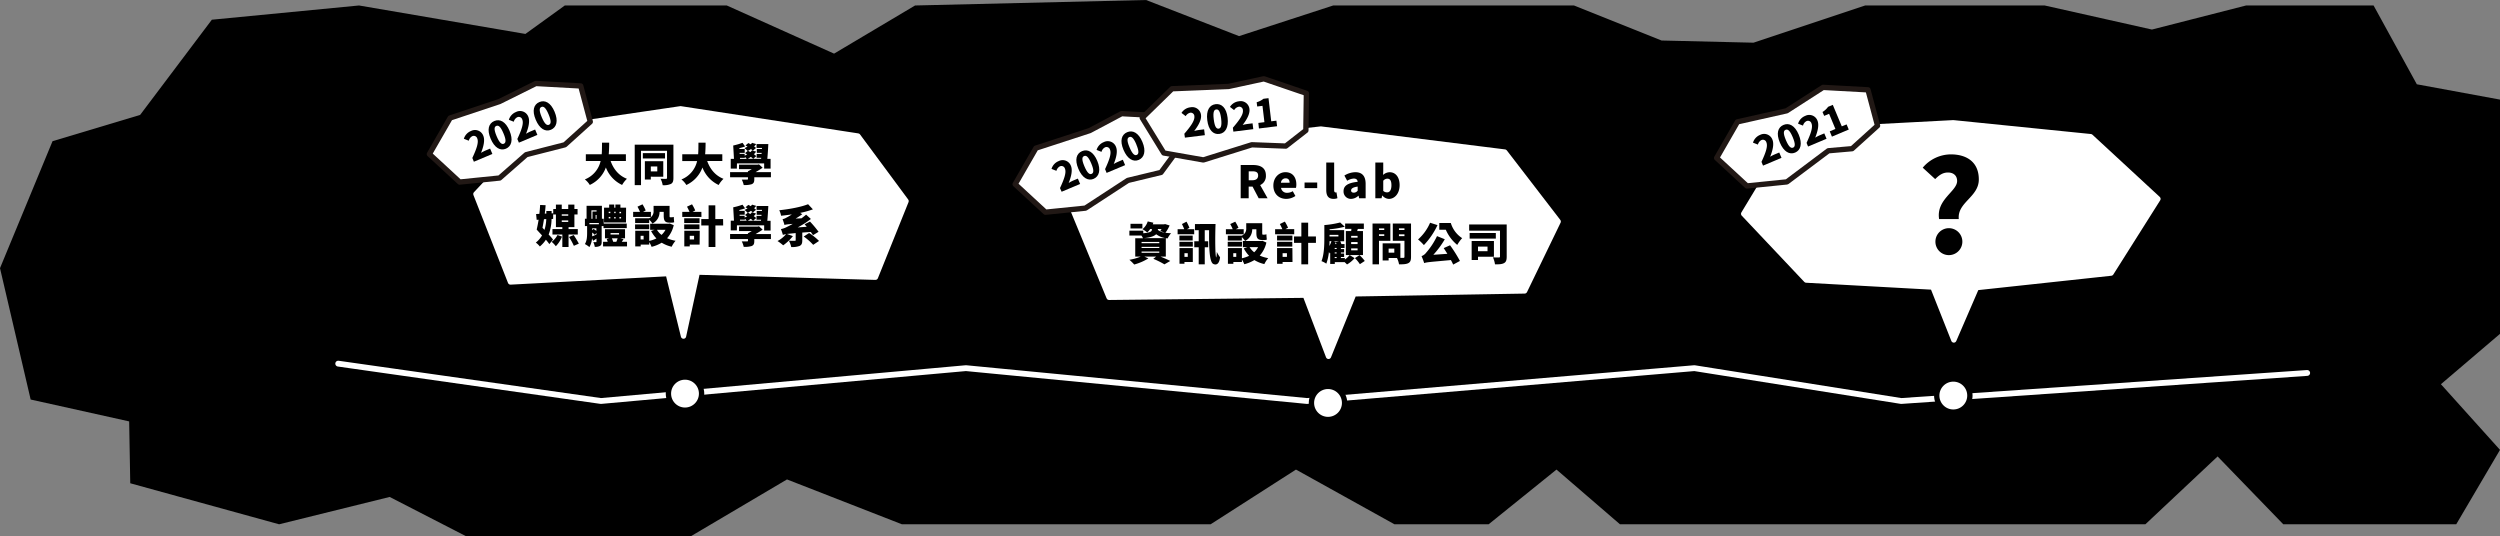 <svg id="圖層_1" data-name="圖層 1" xmlns="http://www.w3.org/2000/svg" viewBox="0 0 1286.16 275.93"><rect x="0" y="0" width="1286.16" height="275.93" fill="#808080" stroke="none"/><defs><style>.cls-1{fill:none;stroke-width:3px;}.cls-1,.cls-3{stroke:#fff;}.cls-1,.cls-2,.cls-3,.cls-4{stroke-linecap:round;stroke-linejoin:round;}.cls-2,.cls-3,.cls-4{fill:#fff;stroke-width:2.74px;}.cls-2{stroke:#000;}.cls-4{stroke:#211815;}</style></defs><polygon points="1221.12 2.82 1178.05 2.82 1155.52 2.82 1107.09 15.2 1051.91 2.82 959.55 2.82 902.12 21.96 854.82 20.84 809.77 2.82 685.88 2.82 637.45 18.58 589.59 0 470.77 2.82 429.1 27.59 373.91 2.82 290.57 2.82 270.3 17.46 184.7 2.82 108.99 10.14 72.08 59.13 27.03 72.64 0 137.96 15.77 205.54 66.45 216.8 67.01 248.62 143.59 269.73 200.47 255.66 239.89 275.93 355.33 275.93 404.88 246.65 464.01 269.73 622.81 269.73 666.73 241.58 717.41 269.73 765.84 269.73 800.76 241.58 833.42 269.73 1103.71 269.73 1140.88 234.82 1174.67 269.73 1263.64 269.73 1286.16 231.44 1255.76 197.66 1286.16 171.75 1286.16 51.24 1243.37 43.36 1221.12 2.82"/><polyline class="cls-1" points="174 187.08 309.15 206.3 496.95 189.4 672.37 206.3 871.71 189.4 978.09 206.3 1186.96 191.87"/><circle class="cls-2" cx="352.41" cy="202.5" r="8.53"/><circle class="cls-2" cx="683.22" cy="207.3" r="8.53"/><circle class="cls-2" cx="1004.91" cy="203.5" r="8.53"/><polygon class="cls-3" points="343.75 140.75 262.63 145.07 244.83 99.83 275.66 66.94 350.13 55.97 441.36 69.98 466.14 103.46 450.37 142.63 358.78 139.98 351.64 172.91 343.75 140.75"/><path d="M314.14,82.83c1.49,4.16,4.16,7.51,8.39,9.15a14.36,14.36,0,0,0-2.48,3.17,16.4,16.4,0,0,1-8.35-9,15.88,15.88,0,0,1-8.28,9,10.52,10.52,0,0,0-2.53-2.85A13.31,13.31,0,0,0,309,82.83h-7.61V79.35h8.17c.16-2,.13-4,.16-5.95h3.68c0,1.91-.05,3.93-.23,5.95H322v3.48Z"/><path d="M346.45,91.54c0,1.63-.3,2.55-1.29,3.08a8.88,8.88,0,0,1-4.23.65,10.94,10.94,0,0,0-1.1-3.31c1.08.06,2.41.06,2.8.06s.53-.16.53-.52V77.58H329.78V95.24h-3.24V74.43h19.91Zm-4.32-10H330.72V78.78h11.41Zm-7.31,9.36v1.45h-3.06V82.94h9.47v8Zm0-5.27v2.53h3.33V85.65Z"/><path d="M363.82,82.83C365.31,87,368,90.34,372.21,92a14.36,14.36,0,0,0-2.48,3.17,16.4,16.4,0,0,1-8.35-9,15.88,15.88,0,0,1-8.28,9,10.52,10.52,0,0,0-2.53-2.85,13.31,13.31,0,0,0,8.07-9.47H351V79.35h8.17c.16-2,.13-4,.16-5.95H363c0,1.91-.05,3.93-.23,5.95h8.83v3.48Z"/><path d="M396.61,91.2h-8.55v1c0,1.43-.3,2.14-1.38,2.58a12.4,12.4,0,0,1-4.07.41,11.22,11.22,0,0,0-1-2.8c.94,0,2.36,0,2.71,0s.48-.06.48-.34V91.2H375.6V88.57h9.17v-.43a21.24,21.24,0,0,0,2-1.13H380.2v-2.3h9.58l.69-.16,1.87,1.73c-1.08.75-2.35,1.56-3.66,2.29h7.93Zm-17.52-4.46h-3.15v-5h1.66l-.39-6.88A35.49,35.49,0,0,0,382,73.47l1.33,1.88a23.85,23.85,0,0,1-2.94.85l0,.44h2.74v2h-2.62l0,.53h2.6v.92a12.58,12.58,0,0,0,1.27-.64c-.37-.23-.76-.46-1.11-.65l1.52-1.24c.39.21.81.44,1.24.69a6.49,6.49,0,0,0,.81-.87L389,78a8.37,8.37,0,0,1-1.15,1.33,12.57,12.57,0,0,1,1.24,1l-1.6,1.38a13.06,13.06,0,0,0-1.2-1,15.58,15.58,0,0,1-1.59,1h6.86l.06-.53h-2.36v-2h2.55l0-.53h-2.46v-2H392l0-.53h-2.78v-2h6.05c-.12,2.48-.3,5.4-.51,7.61h1.68v5h-3.31V84.07h-14Zm1.61-5h3.5c-.28-.3-.69-.74-1-1.06v.53h-2.5Zm6.65-4.23a11,11,0,0,0-1-.83,13.12,13.12,0,0,1-1.68,1A14.51,14.51,0,0,0,383,76.2a12.21,12.21,0,0,0,1.58-.78l-1.06-.6L385,73.6c.39.19.8.42,1.21.65a7.19,7.19,0,0,0,.72-.76l2.09.62a10.75,10.75,0,0,1-1.06,1.22c.37.28.71.55,1,.78Z"/><path d="M282.61,125.59a22.78,22.78,0,0,0-1.77-2.27,15.74,15.74,0,0,1-3.11,3.49,10.31,10.31,0,0,0-2.07-2,13.44,13.44,0,0,0,3.2-3.7c-1-1.06-1.93-2.09-2.76-3,.34-1.4.69-3.17,1-5.08l-1,.07-.3-3,1.68-.07c.18-1.57.32-3.13.39-4.58l2.83.12c-.09,1.38-.23,2.85-.44,4.32l.81,0v-1.33h2.71v1.2l.8,0v2.85l-.82.07a23.38,23.38,0,0,1-1.5,8,23.74,23.74,0,0,1,2.25,2.57Zm-2.49-7.33a21.15,21.15,0,0,0,.92-5.55l-1.19.07c-.23,1.57-.51,3.06-.76,4.42Zm9,3.47a14.35,14.35,0,0,1-3.17,4.94,13.81,13.81,0,0,0-2.14-2.25,10.18,10.18,0,0,0,3-3.52Zm3.38-1.08v6.41H289.3v-6.41h-5.08v-2.79h5.08v-1H286v-6.53h-1.38v-2.79H286v-2.27h3v2.27h3.34v-2.27h3.17v2.27h1.63v2.79h-1.63v6.53h-3v1h4.74v2.79ZM289,110.28V111h3.34v-.73Zm0,3.88h3.34v-.76H289Zm6.14,6.76a48.12,48.12,0,0,1,2.65,4.42l-2.56,1.13a37.32,37.32,0,0,0-2.48-4.56Z"/><path d="M309.54,116.32v8c0,1.13-.16,1.79-.88,2.21A5.51,5.51,0,0,1,306,127a9.26,9.26,0,0,0-.76-2.43c.53,0,1.15,0,1.36,0s.27-.07.27-.28v-1.54l-1.74,1.15-.55-1.26a10.39,10.39,0,0,1-1.36,4.48,12.39,12.39,0,0,0-2.32-1.56c1.08-1.68,1.15-4,1.15-5.84v-3.41h-1.13v-3.77h.85v-6.67h7.89v6.67h.94v2.51h11.84v2.32H310.48v-1.06Zm-1.45-1.58h-4.87v.62h4.87Zm-3.82-2.19h.55v-3.72h2.1v-.62h-2.65Zm.39,7.22c0,.58,0,1.18,0,1.82.64-.25,1.4-.57,2.2-.94v-.83l-.85,1c-.29-.3-.8-.76-1.31-1.18Zm2.16-2.3h-2.16v1l.69-.71c.49.32,1,.69,1.47,1Zm.1-4.92v-1.93h-.49v1.93Zm15.66,11.85v2.36H310.25V124.4h2.39c-.16-.49-.34-1-.5-1.41l1.28-.39h-2.18v-4.67h10.32v4.67H319.1l1.71.46c-.33.46-.65.92-.92,1.34Zm-.53-9.94H310.76v-7.63h2.64v-1.59H316v1.59h.6v-1.59h2.58v1.59h2.92Zm-8.88-4.8H314v-.72h-.85Zm0,2.69H314v-.74h-.85Zm.94,8.32h4.37v-.78h-4.37Zm.67,1.93a14.23,14.23,0,0,1,.69,1.8h1.61a16.65,16.65,0,0,0,.67-1.8Zm1.93-12.94v-.72H316v.72Zm-.73,2v.74h.73v-.74Zm3.54-2.67h-.85v.72h.85Zm0,2.67h-.85v.74h.85Z"/><path d="M334.88,111.59h-9.15V109h3.52a27.3,27.3,0,0,0-1.29-2.67l2.58-1.22a21.89,21.89,0,0,1,1.65,3.15l-1.38.74h4.07Zm-.94.71a3.87,3.87,0,0,0,2.3-3.93v-2.46h8.23v4.87c0,.67,0,1,.3,1h.67a3.85,3.85,0,0,0,1.19-.19c.05.83.12,2,.21,2.74a3.07,3.07,0,0,1-1.38.21h-1c-2.53,0-3-1.15-3-3.77V109h-2.14a6.59,6.59,0,0,1-3.66,6,13.7,13.7,0,0,0-1.68-2v1.77h-7.22v-2.48h7.22Zm.07,5.63h-7.29v-2.48H334Zm12.6-2.09a15,15,0,0,1-3.42,6.72,18.58,18.58,0,0,0,4.36,1.31,13.61,13.61,0,0,0-2,3.06,16.81,16.81,0,0,1-5.13-2.07,18.43,18.43,0,0,1-5.2,2.13,14.07,14.07,0,0,0-1.21-2.43v1.28h-4.4v.92h-2.8v-8.07H334v5.25a16.27,16.27,0,0,0,3.7-1.27,17.15,17.15,0,0,1-2.74-3.82l1.84-.64h-2.32v-3.1H344l.57-.12Zm-15.5,5.47h-1.54v1.89h1.54Zm6.86-3.1a9.67,9.67,0,0,0,2.36,2.64,9.86,9.86,0,0,0,2.05-2.64Z"/><path d="M360.87,111.59H351V109h3.73c-.35-.85-.85-1.86-1.29-2.67l2.58-1.22a21.89,21.89,0,0,1,1.65,3.15l-1.38.74h4.55ZM352,114.76v-2.48h7.89v2.48Zm7.84,3.17H352v-2.48h7.84Zm.09,7.91h-5.08v.92h-2.8v-8.07H360Zm-5.08-4.53v1.89h2.23v-1.89ZM372.05,116h-4v11.06h-3.5V116h-3.77v-3.29h3.77v-7.08H368v7.08h4Z"/><path d="M396.61,123h-8.55v1c0,1.43-.3,2.14-1.38,2.58a12.4,12.4,0,0,1-4.07.41,10.86,10.86,0,0,0-1-2.8c.95,0,2.37,0,2.72,0s.48-.06.48-.34V123H375.6v-2.63h9.17V120a21.24,21.24,0,0,0,2-1.13H380.2v-2.3h9.58l.69-.16,1.87,1.73c-1.08.75-2.35,1.56-3.66,2.29h7.93Zm-17.52-4.46h-3.15v-5h1.66l-.39-6.88a35.49,35.49,0,0,0,4.78-1.35l1.33,1.88a23.85,23.85,0,0,1-2.94.85l0,.44h2.74v2h-2.62l0,.53h2.6v.92a12.58,12.58,0,0,0,1.27-.64c-.37-.23-.76-.46-1.11-.65l1.52-1.24c.39.21.81.44,1.24.69a6.49,6.49,0,0,0,.81-.87l2.11.64a8.37,8.37,0,0,1-1.15,1.33,12.57,12.57,0,0,1,1.24,1l-1.61,1.38a11.59,11.59,0,0,0-1.19-1,15.58,15.58,0,0,1-1.59,1h6.85l.07-.53h-2.36v-2h2.55l0-.53h-2.46v-2H392l0-.53h-2.78v-2h6.05c-.12,2.48-.3,5.4-.51,7.61h1.68v5h-3.31v-2.67h-14Zm1.61-5h3.5c-.28-.3-.69-.74-1-1.06V113h-2.51Zm6.65-4.23a11,11,0,0,0-1-.83,13.12,13.12,0,0,1-1.68,1A13.85,13.85,0,0,0,383,108a11.73,11.73,0,0,0,1.59-.78l-1.06-.6,1.48-1.22c.39.19.8.42,1.21.65a7.19,7.19,0,0,0,.72-.76l2.09.62a10.75,10.75,0,0,1-1.06,1.22c.37.28.71.55,1,.78Z"/><path d="M412.74,119.64v4c0,1.56-.3,2.41-1.47,2.92a11,11,0,0,1-4.21.53,12.19,12.19,0,0,0-1.22-3.27c1.08.07,2.58.07,3,.07s.51-.09.51-.35v-3.63c-2.14.21-3.52.35-4.49.46l3.06,1.11a24.63,24.63,0,0,1-5,4.73A23.93,23.93,0,0,0,400,124a14.31,14.31,0,0,0,4.4-3.54,9.45,9.45,0,0,0-1.64.39,26.7,26.7,0,0,0-1-3,10.38,10.38,0,0,0,3.22-1.17,32,32,0,0,0,2.85-1.5c-2.9.23-3.66.35-4.23.58a30.44,30.44,0,0,0-1-3,6.22,6.22,0,0,0,2-.8,25.13,25.13,0,0,0,2.78-1.66c-1.86.28-3.74.51-5.54.69a10.59,10.59,0,0,0-.94-2.83c5.4-.57,11.17-1.65,14.83-3.1l2.48,2.64a43.75,43.75,0,0,1-6.55,1.82l1.06.69a34.68,34.68,0,0,1-3.38,2.23l3-.12c.83-.62,1.63-1.24,2.37-1.9l2.46,2.23a44.19,44.19,0,0,1-6.79,4.34l4.67-.32c-.39-.44-.76-.9-1.1-1.29l2.76-1.4a54.23,54.23,0,0,1,4.41,5.27l-2.85,1.74c-.3-.48-.69-1-1.15-1.65Zm3.52.25a28.74,28.74,0,0,1,5.1,4.07l-3,2a28.75,28.75,0,0,0-4.87-4.28Z"/><polygon class="cls-4" points="231.6 60.69 220.9 79.28 236.47 93.66 257.03 91.58 270.73 79.56 290.58 74.49 303.68 62.66 298.75 44.22 275.66 42.95 256.94 52.25 231.6 60.69"/><path d="M243,81.27c2.12-4.56,3.38-8,2.54-10a1.85,1.85,0,0,0-2.6-1.19,3.61,3.61,0,0,0-1.77,2.31l-2.53-1a6.25,6.25,0,0,1,3.66-4,4.54,4.54,0,0,1,6.32,2.42c1,2.37.06,5.82-1.15,8.82a21.17,21.17,0,0,1,2.15-1.12l2.53-1.06,1.16,2.76-9.52,4Z"/><path d="M252.41,71.34c-2-4.72-1-7.86,1.89-9.08s5.86.31,7.83,5,1.05,8-1.84,9.24S254.4,76.06,252.41,71.34ZM259,68.56c-1.57-3.74-2.69-4.19-3.67-3.78s-1.42,1.52.15,5.26,2.73,4.32,3.71,3.91S260.62,72.32,259,68.56Z"/><path d="M266.15,71.51c2.12-4.56,3.38-8,2.54-10a1.85,1.85,0,0,0-2.6-1.18,3.57,3.57,0,0,0-1.77,2.3l-2.53-1a6.23,6.23,0,0,1,3.66-4A4.53,4.53,0,0,1,271.77,60c1,2.36.06,5.81-1.15,8.82a21.32,21.32,0,0,1,2.15-1.13l2.53-1.06,1.16,2.77-9.51,4Z"/><path d="M275.61,61.59c-2-4.73-1-7.87,1.88-9.09s5.86.31,7.83,5,1.06,8-1.84,9.24S277.59,66.31,275.61,61.59Zm6.61-2.79c-1.57-3.74-2.69-4.18-3.67-3.77s-1.42,1.51.15,5.25,2.73,4.32,3.71,3.91S283.81,62.56,282.22,58.8Z"/><polygon class="cls-3" points="994.39 147.69 929.24 144.09 897.05 110 922.75 67.48 1004.91 63.16 1075.56 70.31 1110.19 102.32 1086.07 140.5 1016.82 147.97 1005.17 174.91 994.39 147.69"/><path d="M1006.87,93.12c0-2.87-2-4.37-4.7-4.37s-4.57,1.37-6.59,3.39l-6.4-5.87a19,19,0,0,1,14.43-6.85c8.09,0,14.42,3.85,14.42,12.92s-11.16,11.75-10.31,20.36H997.6C996,102.65,1006.87,98.47,1006.87,93.12ZM995.71,124a6.93,6.93,0,1,1,6.92,7.25A6.9,6.9,0,0,1,995.71,124Z"/><polygon class="cls-4" points="893.85 62.69 883.15 81.28 898.73 95.66 919.28 93.58 940.64 77.56 952.84 76.49 965.93 64.66 961 46.22 937.91 44.95 919.16 57 893.85 62.69"/><path d="M906.22,83.27c2.11-4.56,3.37-8,2.53-10a1.85,1.85,0,0,0-2.6-1.19,3.6,3.6,0,0,0-1.76,2.31l-2.54-1a6.25,6.25,0,0,1,3.66-4,4.54,4.54,0,0,1,6.32,2.42c1,2.37.06,5.82-1.15,8.82a21.17,21.17,0,0,1,2.15-1.12l2.53-1.06,1.16,2.76-9.51,4Z"/><path d="M915.67,73.34c-2-4.72-1-7.86,1.88-9.08s5.86.31,7.83,5,1.06,8-1.84,9.24S917.65,78.06,915.67,73.34Zm6.62-2.78c-1.58-3.74-2.7-4.19-3.67-3.78s-1.43,1.52.14,5.26,2.73,4.32,3.71,3.91S923.87,74.32,922.29,70.56Z"/><path d="M929.41,73.51c2.11-4.56,3.37-8,2.53-10a1.84,1.84,0,0,0-2.6-1.18,3.56,3.56,0,0,0-1.76,2.3l-2.54-1a6.22,6.22,0,0,1,3.67-4A4.52,4.52,0,0,1,935,62c1,2.36.06,5.81-1.15,8.82A21.32,21.32,0,0,1,936,69.68l2.53-1.06,1.16,2.77-9.51,4Z"/><path d="M941.34,67.58l2.91-1.23L941,58.55l-2.53,1.06-.85-2a9.81,9.81,0,0,0,2.87-2.66l2.42-1L947.53,65l2.48-1,1.11,2.65-8.66,3.65Z"/><polygon class="cls-3" points="671.5 151.86 570.57 152.96 548.6 99.74 589.15 76.53 679.53 66.39 774.13 78.22 801.63 113.97 784.36 149.67 696.52 151.17 683.47 183.33 671.5 151.86"/><path d="M647.55,102l-3.15-6h-2v6h-4.11V84.89h6.28c3.65,0,6.69,1.24,6.69,5.38a5.06,5.06,0,0,1-2.95,4.94l3.82,6.79Zm-5.13-9.27h1.84c2,0,3-.85,3-2.46s-1-2.14-3-2.14h-1.84Z"/><path d="M655.1,95.47c0-4.26,3-6.88,6.21-6.88,3.77,0,5.61,2.74,5.61,6.32a7,7,0,0,1-.19,1.75h-7.68a3,3,0,0,0,3.27,2.53,5.35,5.35,0,0,0,2.76-.83l1.36,2.46a8.45,8.45,0,0,1-4.7,1.5C658,102.32,655.1,99.79,655.1,95.47ZM663.45,94c0-1.31-.58-2.27-2.07-2.27A2.41,2.41,0,0,0,659,94Z"/><path d="M671.15,93.9h6.51v2.88h-6.51Z"/><path d="M682.31,97.74V83.62h4.07V97.9c0,.85.41,1.11.73,1.11a1.75,1.75,0,0,0,.46-.05l.49,3a5.26,5.26,0,0,1-2,.35C683.23,102.32,682.31,100.48,682.31,97.74Z"/><path d="M691.21,98.34c0-2.76,2.16-4.25,7.26-4.81-.09-1-.64-1.67-2-1.67A7.21,7.21,0,0,0,693.07,93l-1.43-2.69a11,11,0,0,1,5.64-1.72c3.38,0,5.29,1.89,5.29,6V102h-3.34l-.3-1.31h-.09a5.61,5.61,0,0,1-3.75,1.63A3.78,3.78,0,0,1,691.21,98.34Zm7.26-.23V96c-2.55.34-3.38,1.08-3.38,2,0,.76.56,1.12,1.41,1.12A2.57,2.57,0,0,0,698.47,98.11Z"/><path d="M711.17,100.59h-.09l-.32,1.41h-3.2V83.62h4.07V88L711.54,90a5.15,5.15,0,0,1,3.38-1.4c3.13,0,5.13,2.62,5.13,6.62,0,4.53-2.69,7.11-5.5,7.11A4.65,4.65,0,0,1,711.17,100.59Zm4.67-5.29c0-2.3-.67-3.38-2.12-3.38A2.79,2.79,0,0,0,711.63,93V98.2a2.82,2.82,0,0,0,2,.76C714.83,99,715.84,97.93,715.84,95.3Z"/><path d="M601.72,116a18.17,18.17,0,0,1-2.16,3.75,24.93,24.93,0,0,0,2.94.23,10.11,10.11,0,0,0-1.79,2.66,11.1,11.1,0,0,1-5.91-2.14c-.92.9-2.74,1.68-6.21,2h11.18V132H597c1.88.76,3.84,1.63,5.06,2.25l-3,1.75a42.88,42.88,0,0,0-5.73-2.85l1.47-1.15h-6.09l2.09.94a28.1,28.1,0,0,1-7.29,3.15,23.85,23.85,0,0,0-2.48-2.44,26.15,26.15,0,0,0,5.84-1.65h-2.83v-9.43h4a7.19,7.19,0,0,0-.81-1.38h-6.21v-2.51h7.15V120c3.84-.32,4.42-1.08,4.42-1.77v-.42h-.83a10.47,10.47,0,0,1-1.54,1.77,19.27,19.27,0,0,0-2.46-1.67,8.4,8.4,0,0,0,2.71-4l2.9.67c-.09.27-.21.55-.32.83h5.84l.48-.14Zm-14,1.54h-6.12v-2.39h6.12Zm8.69,6.94h-9.11v.65h9.11Zm-9.11,3.11h9.11V127h-9.11Zm0,2.48h9.11v-.67h-9.11Zm8.39-12.26v.49a7.31,7.31,0,0,0,3.52,1.4l-2.25-.85c.18-.3.41-.65.62-1Z"/><path d="M614.37,120.52h-8.53v-2.59h3.41c-.32-.85-.78-1.87-1.18-2.67l2.35-1.22a25.82,25.82,0,0,1,1.49,3.15l-1.26.74h3.72Zm-7.61,3.18v-2.49h6.83v2.49Zm0,.69h6.9v2.48h-6.9Zm6.9,10.39h-4.3v.92h-2.55v-8.07h6.85Zm-4.3-4.53v1.89h1.7v-1.89Zm16-15c-.28,6.6-.21,17,.37,17.2a13.3,13.3,0,0,0,.27-2.88,17,17,0,0,0,1.68,2.79c-.41,3.45-1.84,4.16-3.45,3.45-2.18-1-2.23-9.18-2.2-17.39h-2.23v5.7h1.77v3.09h-1.77V136h-3.11v-8.78h-2.28v-3.09h2.28v-5.7h-1.93v-3.17Z"/><path d="M639.84,120.52h-9.16v-2.59h3.52a26.24,26.24,0,0,0-1.29-2.67l2.58-1.22a23.08,23.08,0,0,1,1.66,3.15l-1.38.74h4.07Zm-1,.72a3.87,3.87,0,0,0,2.3-3.94v-2.46h8.23v4.88c0,.67.05,1,.3,1h.67a3.92,3.92,0,0,0,1.2-.19c0,.83.11,2,.2,2.74a3.22,3.22,0,0,1-1.38.2h-1c-2.53,0-3-1.15-3-3.77v-1.74h-2.14a6.61,6.61,0,0,1-3.66,6,12.72,12.72,0,0,0-1.68-2v1.77h-7.22v-2.49h7.22Zm.07,5.63h-7.29v-2.48H639Zm12.6-2.09a15,15,0,0,1-3.42,6.71,17.76,17.76,0,0,0,4.37,1.31,14.23,14.23,0,0,0-2,3.06,16.92,16.92,0,0,1-5.13-2.07,18.5,18.5,0,0,1-5.19,2.14,15,15,0,0,0-1.22-2.44v1.29h-4.4v.92h-2.8v-8.07h7.2v5.24a16.26,16.26,0,0,0,3.7-1.26,17.38,17.38,0,0,1-2.74-3.82l1.84-.64H639.4V124h9.52l.57-.11Zm-15.5,5.47h-1.54v1.89h1.54Zm6.86-3.1a9.86,9.86,0,0,0,2.37,2.64,10.19,10.19,0,0,0,2-2.64Z"/><path d="M665.83,120.52H656v-2.59h3.73a28.53,28.53,0,0,0-1.29-2.67L661,114a21.89,21.89,0,0,1,1.65,3.15l-1.38.74h4.56ZM657,123.7v-2.49h7.89v2.49Zm7.84,3.17H657v-2.48h7.84Zm.1,7.91h-5.09v.92H657v-8.07h7.89Zm-5.09-4.53v1.89h2.23v-1.89ZM677,124.94h-4V136h-3.5V124.94h-3.77v-3.29h3.77v-7.08H673v7.08h4Z"/><path d="M691.86,133.54a12.17,12.17,0,0,0,2.48-2.32l2.56,1.58a14.87,14.87,0,0,1-3.91,3.25c-.3-.33-.76-.76-1.2-1.18h-5.08v.92h-2.37v-5.65l-.25.27c-.09-.18-.23-.46-.41-.76a25.48,25.48,0,0,1-1.34,6,10.4,10.4,0,0,0-2.48-1.29c1.38-3.49,1.47-8.58,1.47-12v-6.58h0a44.73,44.73,0,0,0,8.12-1.33l2.39,2.19a44.75,44.75,0,0,1-7.82,1.31v.46h7.5v5.7h-2a15.61,15.61,0,0,1,.6,1.47h1.59v2h-1.87v.55h1.66v1.75h-1.66v.55h1.66v1.8h-1.66v.55h2.05ZM684,124.09c0,.78,0,1.63-.09,2.48a12.19,12.19,0,0,0,1.06-2.48Zm0-3.27v.83h4.56v-.83Zm4.88,3.27h-2.85l1.24.34v0Zm-1.22,3.47h-1v.55h1Zm0,2.3h-1v.55h1Zm-1,2.9h1v-.55h-1Zm.92-7.2a9.65,9.65,0,0,0-.37-1c-.11.35-.23.67-.34,1Zm7.57-6.69c0-.37.09-.74.11-1.11h-3.24V115h9.63v2.78h-3.1l-.35,1.11h3v12.32h-8.81V118.87Zm3.28,2.46h-3.31v.94h3.31Zm0,3.22h-3.31v1h3.31Zm0,3.24h-3.31v1h3.31Zm1,3.47a20.55,20.55,0,0,1,2.69,3l-2.51,1.65a19.51,19.51,0,0,0-2.55-3.13Z"/><path d="M709.44,123.88V136h-3.32V115h9.16v8.9Zm0-6.39v.83h2.71v-.83Zm2.71,3.88v-.85h-2.71v.85Zm13.77,10.77c0,1.77-.34,2.69-1.4,3.24s-2.58.62-4.76.62a12.23,12.23,0,0,0-1.06-3.27h-4.3V134h-3.08v-8.81h9.13v7.48h1.49c.44,0,.6-.17.6-.58V123.9h-6V115h9.38Zm-8.6-4.23H714.4V130h2.92Zm2.39-10.44v.85h2.83v-.85Zm2.83,4v-.9h-2.83v.9Z"/><path d="M739.54,115.81a38,38,0,0,1-7,10.28,26.59,26.59,0,0,0-3-2.9,24.38,24.38,0,0,0,6.19-8.6ZM746,126.18a69.13,69.13,0,0,1,5.08,8.07l-3.47,1.87c-.3-.67-.69-1.48-1.17-2.33-10.69,1-12.44,1.06-13.75,1.57a32.66,32.66,0,0,0-1.36-3.59A5.2,5.2,0,0,0,733.7,130a36.72,36.72,0,0,0,5.59-8.53l4,1.61a45.33,45.33,0,0,1-5.89,8l7.22-.5c-.64-1-1.29-2.05-1.89-2.94Zm.39-11.47a14.06,14.06,0,0,0,5.84,7.81A18.84,18.84,0,0,0,749.7,126a20.56,20.56,0,0,1-5.88-7.81h-3.36v-3.45Z"/><path d="M775.14,132c0,1.79-.3,2.78-1.38,3.36s-2.53.66-4.64.64a12.85,12.85,0,0,0-1.06-3.61c1.15.09,2.62.09,3.06.07s.57-.12.57-.53V118.66H755.83v-3.17h19.31Zm-5.59-9.25H756.08v-2.89h13.47Zm-9.17,9.34v1.66h-3.27V124h11.46v8.07Zm0-5.22v2.37h4.9v-2.37Z"/><polygon class="cls-4" points="532.96 76.2 522.26 94.78 537.84 109.17 558.4 107.08 580.27 92.81 597.29 88.7 605.04 78.17 600.12 59.73 577.03 58.46 560.61 67.19 532.96 76.2"/><polygon class="cls-4" points="602.99 45.65 587.64 60.63 598.73 78.7 619.08 82.28 644.01 74.48 661.5 75.15 671.82 67.11 672.09 48.02 650.21 40.54 632.04 44.48 602.99 45.65"/><path d="M609.3,68.81c3.28-3.82,5.43-6.81,5.16-9A1.85,1.85,0,0,0,612.28,58,3.57,3.57,0,0,0,610,59.76l-2.16-1.67a6.22,6.22,0,0,1,4.62-2.89,4.52,4.52,0,0,1,5.42,4c.32,2.54-1.52,5.61-3.5,8.18a20.69,20.69,0,0,1,2.38-.5l2.72-.34.37,3-10.25,1.27Z"/><path d="M621.09,61.82c-.63-5.08,1.17-7.84,4.28-8.23s5.56,1.89,6.18,6.93-1.16,8-4.28,8.39S621.72,66.9,621.09,61.82Zm7.13-.88c-.5-4-1.46-4.76-2.51-4.63s-1.78,1.07-1.28,5.1,1.45,4.9,2.5,4.77S628.72,65,628.22,60.94Z"/><path d="M634.27,65.71c3.28-3.81,5.43-6.8,5.16-8.95a1.85,1.85,0,0,0-2.18-1.84,3.56,3.56,0,0,0-2.33,1.74L632.76,55a6.22,6.22,0,0,1,4.62-2.89,4.53,4.53,0,0,1,5.42,4c.32,2.54-1.52,5.61-3.5,8.18a20.69,20.69,0,0,1,2.38-.5l2.72-.34.37,3-10.25,1.27Z"/><path d="M647.37,63.24l3.13-.39-1-8.4-2.72.34-.27-2.19A10,10,0,0,0,650,50.82l2.6-.32L654,62.41l2.66-.33.35,2.86-9.33,1.16Z"/><path d="M545.33,96.77c2.12-4.56,3.38-8,2.54-10a1.86,1.86,0,0,0-2.61-1.18,3.56,3.56,0,0,0-1.76,2.3l-2.53-1a6.18,6.18,0,0,1,3.66-4,4.52,4.52,0,0,1,6.31,2.42c1,2.36.06,5.81-1.15,8.82A22.56,22.56,0,0,1,552,92.94l2.52-1.06,1.17,2.77-9.52,4Z"/><path d="M554.78,86.85c-2-4.72-1-7.87,1.89-9.09s5.86.32,7.83,5,1,8-1.84,9.24S556.77,91.57,554.78,86.85Zm6.62-2.79c-1.57-3.74-2.69-4.18-3.67-3.77s-1.43,1.51.15,5.25,2.73,4.32,3.71,3.91S563,87.82,561.4,84.06Z"/><path d="M568.52,87c2.12-4.56,3.38-8,2.54-10a1.85,1.85,0,0,0-2.6-1.18,3.56,3.56,0,0,0-1.77,2.31l-2.53-1a6.23,6.23,0,0,1,3.66-4,4.52,4.52,0,0,1,6.31,2.42c1,2.36.06,5.82-1.15,8.82a20.35,20.35,0,0,1,2.16-1.12l2.52-1.07,1.17,2.77-9.52,4Z"/><path d="M578,77.09c-2-4.72-1-7.87,1.89-9.08s5.86.31,7.83,5,1,8-1.84,9.24S580,81.81,578,77.09Zm6.62-2.78c-1.57-3.75-2.69-4.19-3.67-3.78s-1.43,1.51.15,5.26,2.73,4.32,3.71,3.91S586.17,78.07,584.59,74.31Z"/></svg>